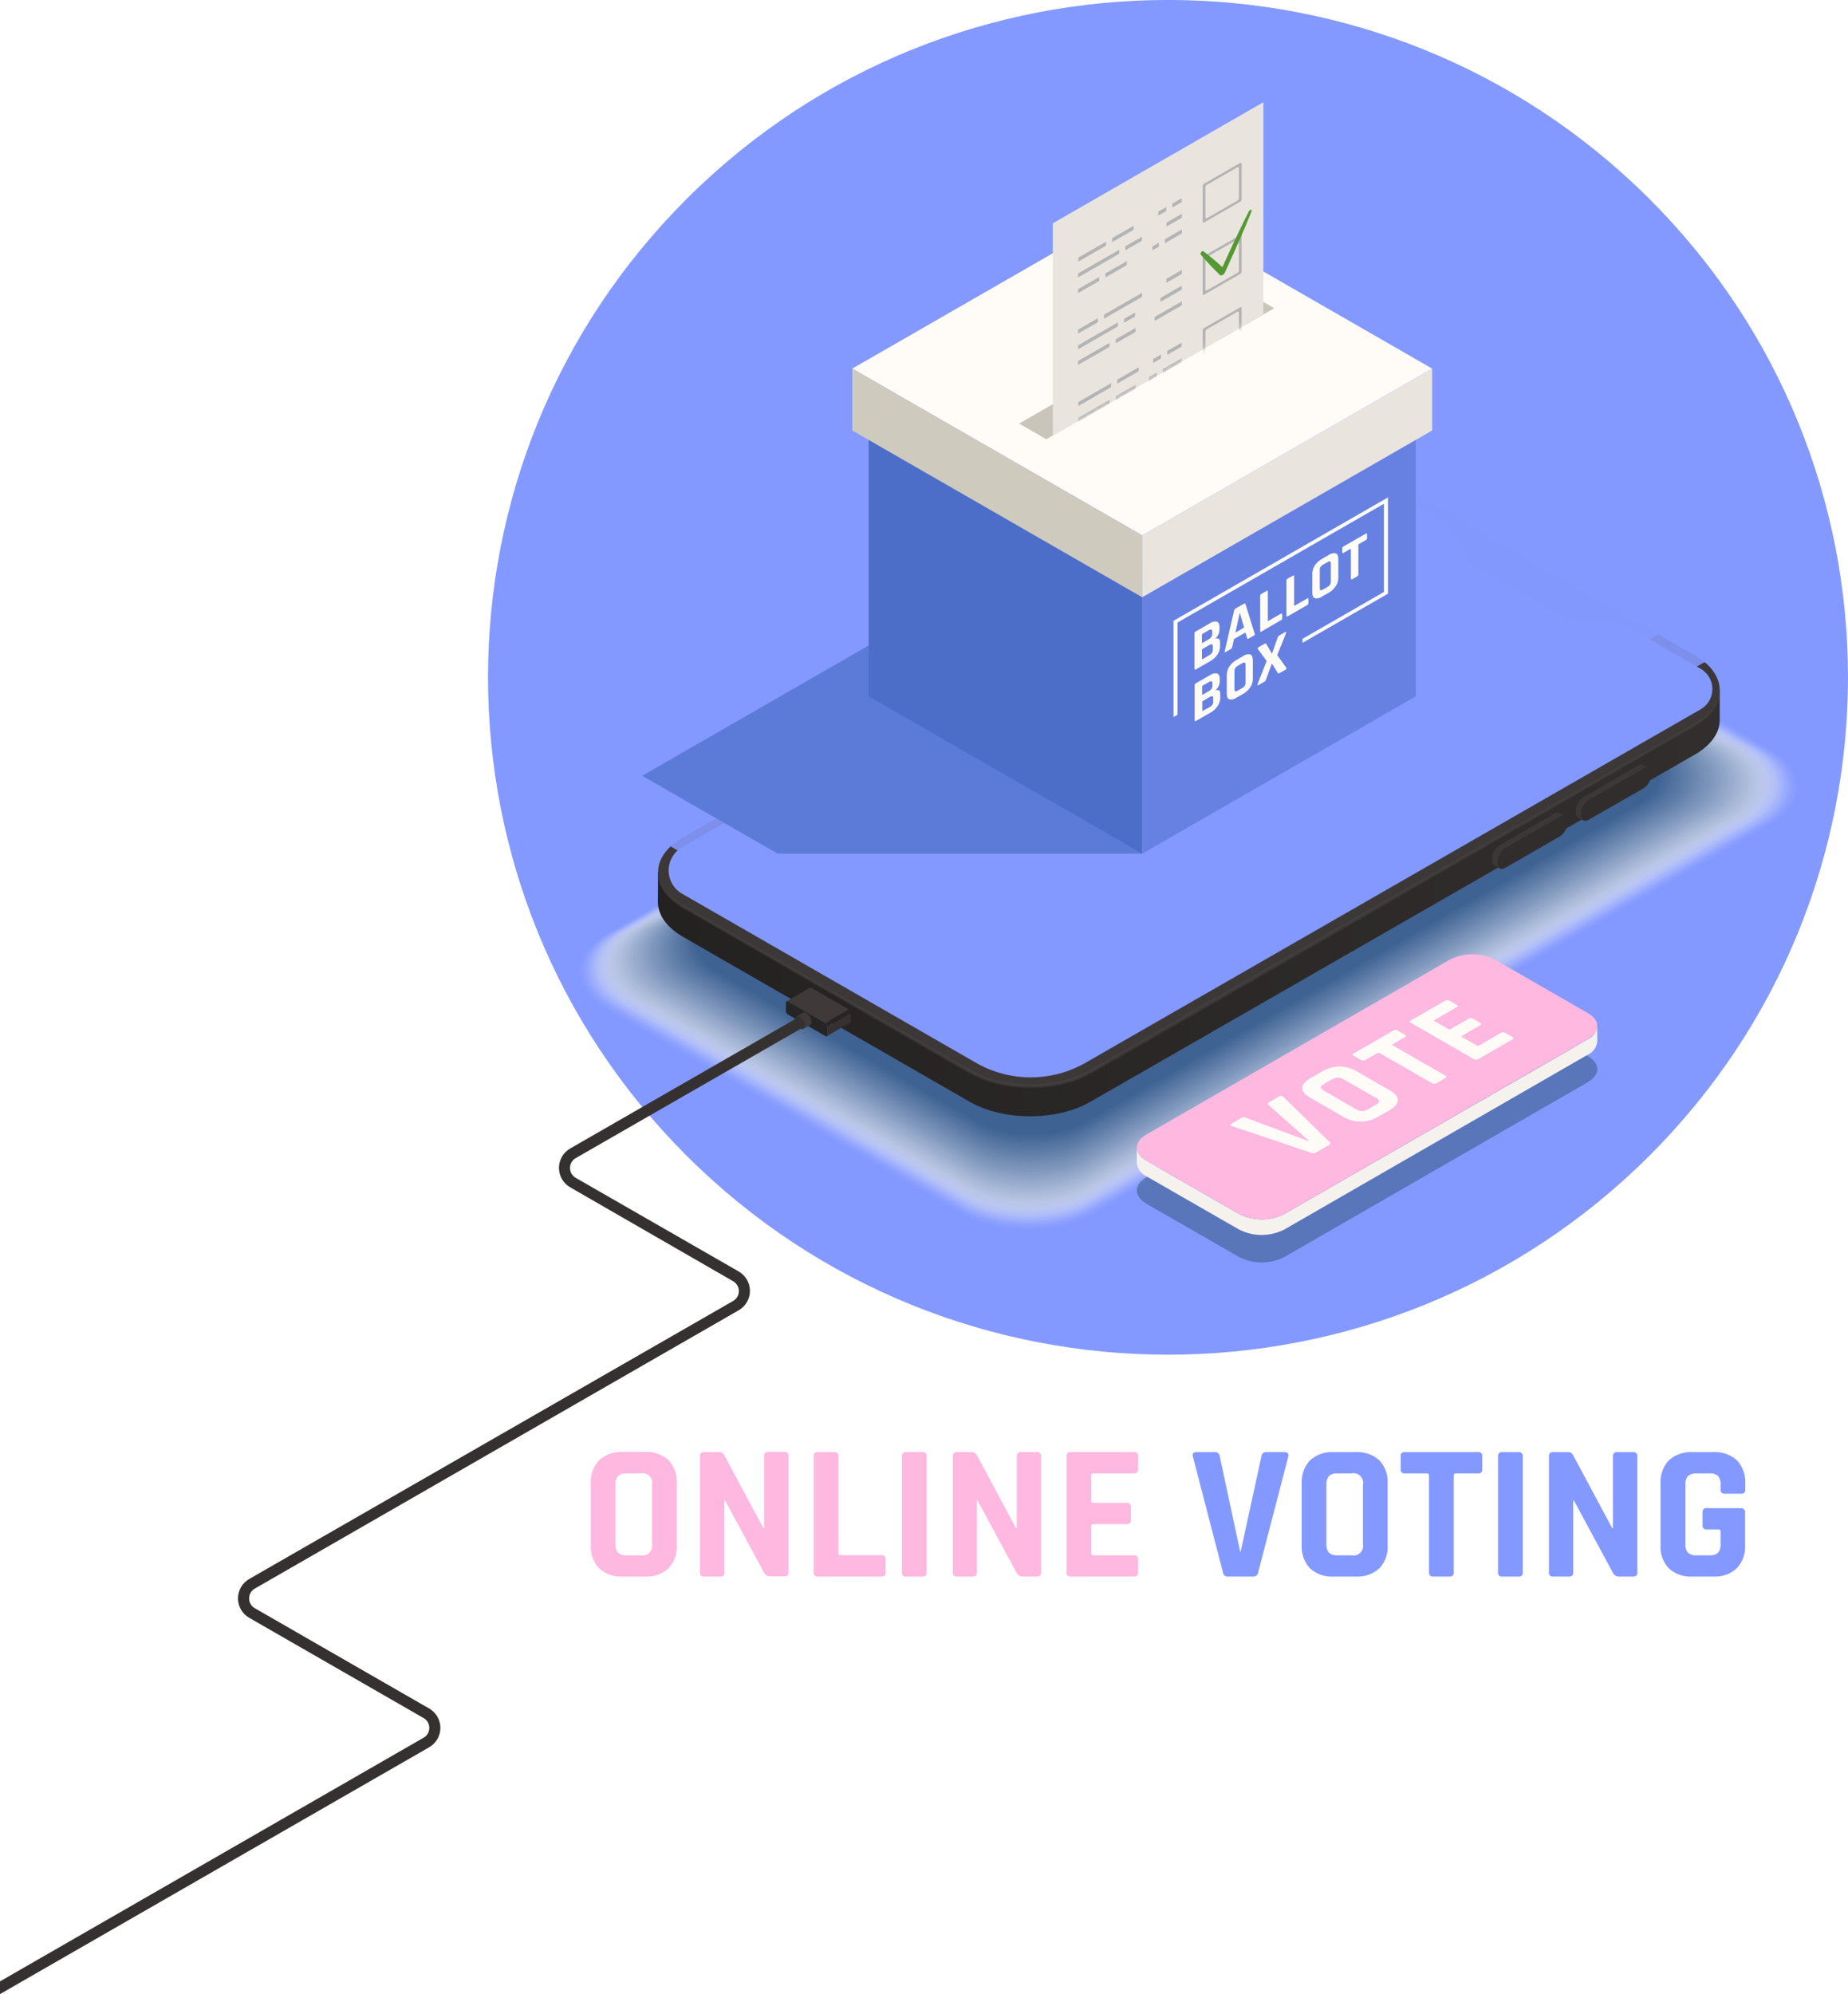 <svg width="393" height="424" viewBox="0 0 393 424" fill="none" xmlns="http://www.w3.org/2000/svg">
<g clip-path="url(#clip0_507_3327)">
<path d="M137.079 335.215H132.475C131.562 335.274 130.645 335.151 129.779 334.855C128.913 334.559 128.115 334.094 127.43 333.489C126.804 332.824 126.321 332.038 126.011 331.179C125.702 330.32 125.572 329.408 125.631 328.497V315.457C125.571 314.55 125.698 313.641 126.003 312.784C126.309 311.928 126.787 311.143 127.408 310.477C128.093 309.863 128.894 309.39 129.764 309.087C130.634 308.783 131.555 308.654 132.475 308.706H137.101C138.015 308.649 138.931 308.772 139.796 309.068C140.662 309.364 141.461 309.828 142.146 310.433C142.771 311.096 143.252 311.881 143.557 312.738C143.863 313.595 143.988 314.506 143.923 315.413V328.497C143.988 329.405 143.863 330.316 143.557 331.173C143.252 332.03 142.771 332.815 142.146 333.478C141.46 334.09 140.659 334.558 139.789 334.857C138.918 335.155 137.997 335.277 137.079 335.215ZM133.281 330.696H136.218C136.553 330.765 136.9 330.75 137.228 330.653C137.555 330.555 137.854 330.378 138.096 330.137C138.338 329.896 138.516 329.599 138.614 329.272C138.712 328.946 138.727 328.6 138.657 328.267V315.71C138.73 315.376 138.717 315.029 138.62 314.701C138.523 314.374 138.345 314.075 138.102 313.833C137.859 313.592 137.56 313.415 137.231 313.318C136.901 313.221 136.553 313.208 136.218 313.28H133.281C132.951 313.246 132.617 313.277 132.299 313.371C131.981 313.466 131.684 313.622 131.426 313.83C131.012 314.365 130.819 315.038 130.886 315.71V328.267C130.818 328.936 131.012 329.605 131.426 330.136C131.682 330.348 131.978 330.507 132.297 330.604C132.615 330.7 132.95 330.732 133.281 330.696Z" fill="#FFB8DF"/>
<path d="M153.163 335.215H149.73C149.613 335.231 149.493 335.22 149.381 335.183C149.268 335.146 149.166 335.083 149.082 335.001C148.998 334.918 148.934 334.817 148.895 334.705C148.856 334.594 148.843 334.475 148.858 334.358V309.619C148.841 309.501 148.853 309.381 148.891 309.268C148.929 309.155 148.992 309.053 149.077 308.968C149.161 308.884 149.264 308.821 149.378 308.783C149.491 308.745 149.612 308.734 149.73 308.75H152.832C153.062 308.724 153.293 308.765 153.499 308.869C153.705 308.973 153.876 309.134 153.991 309.333L162.337 324.924H162.503V309.619C162.478 309.497 162.483 309.37 162.518 309.251C162.553 309.131 162.617 309.021 162.704 308.932C162.791 308.842 162.898 308.775 163.017 308.735C163.136 308.696 163.263 308.686 163.386 308.706H166.808C166.927 308.69 167.047 308.701 167.161 308.739C167.274 308.777 167.377 308.84 167.462 308.924C167.546 309.009 167.61 309.111 167.648 309.224C167.686 309.337 167.697 309.457 167.681 309.575V334.314C167.698 334.431 167.687 334.551 167.649 334.664C167.611 334.776 167.547 334.878 167.462 334.962C167.377 335.045 167.274 335.108 167.16 335.144C167.047 335.18 166.926 335.19 166.808 335.171H163.795C163.517 335.184 163.242 335.113 163.006 334.968C162.77 334.823 162.583 334.61 162.47 334.358L154.201 319.042H154.036V334.314C154.061 334.435 154.056 334.56 154.021 334.678C153.987 334.796 153.924 334.905 153.838 334.994C153.752 335.082 153.646 335.149 153.528 335.188C153.411 335.226 153.286 335.236 153.163 335.215Z" fill="#FFB8DF"/>
<path d="M187.508 335.215H173.907C173.79 335.232 173.671 335.221 173.559 335.184C173.447 335.147 173.345 335.084 173.262 335.001C173.178 334.917 173.115 334.816 173.078 334.705C173.041 334.593 173.03 334.474 173.046 334.358V309.619C173.028 309.502 173.037 309.382 173.074 309.269C173.11 309.156 173.173 309.053 173.257 308.968C173.341 308.884 173.443 308.82 173.556 308.782C173.669 308.744 173.789 308.733 173.907 308.75H177.429C177.547 308.733 177.667 308.744 177.78 308.782C177.893 308.82 177.996 308.884 178.08 308.968C178.163 309.053 178.226 309.156 178.263 309.269C178.299 309.382 178.309 309.502 178.29 309.619V330.202C178.29 330.499 178.456 330.652 178.787 330.652H187.508C188.06 330.652 188.336 330.949 188.336 331.554V334.358C188.336 334.929 188.06 335.215 187.508 335.215Z" fill="#FFB8DF"/>
<path d="M197.057 309.619V334.358C197.074 334.475 197.063 334.595 197.025 334.708C196.987 334.82 196.923 334.922 196.838 335.006C196.754 335.089 196.65 335.152 196.537 335.188C196.423 335.224 196.303 335.234 196.185 335.215H192.674C192.557 335.231 192.438 335.22 192.325 335.183C192.213 335.146 192.111 335.083 192.026 335.001C191.942 334.918 191.878 334.817 191.839 334.705C191.8 334.594 191.788 334.475 191.802 334.358V309.619C191.786 309.501 191.797 309.381 191.835 309.268C191.873 309.155 191.937 309.053 192.021 308.968C192.106 308.884 192.209 308.821 192.322 308.783C192.435 308.745 192.556 308.734 192.674 308.75H196.185C196.303 308.734 196.424 308.745 196.537 308.783C196.651 308.821 196.754 308.884 196.838 308.968C196.923 309.053 196.987 309.155 197.025 309.268C197.063 309.381 197.074 309.501 197.057 309.619Z" fill="#FFB8DF"/>
<path d="M206.938 335.215H203.505C203.387 335.231 203.268 335.22 203.155 335.183C203.043 335.146 202.941 335.083 202.856 335.001C202.772 334.918 202.708 334.817 202.669 334.705C202.63 334.594 202.618 334.475 202.632 334.358V309.619C202.616 309.501 202.627 309.381 202.665 309.268C202.703 309.155 202.767 309.053 202.851 308.968C202.936 308.884 203.039 308.821 203.152 308.783C203.266 308.745 203.386 308.734 203.505 308.75H206.607C206.827 308.735 207.047 308.782 207.242 308.885C207.437 308.988 207.6 309.143 207.711 309.333L216.057 324.924H216.222V309.619C216.206 309.501 216.217 309.381 216.255 309.268C216.293 309.155 216.357 309.053 216.441 308.968C216.526 308.884 216.629 308.821 216.742 308.783C216.855 308.745 216.976 308.734 217.094 308.75H220.517C220.635 308.734 220.756 308.745 220.869 308.783C220.982 308.821 221.085 308.884 221.17 308.968C221.254 309.053 221.318 309.155 221.356 309.268C221.394 309.381 221.405 309.501 221.389 309.619V334.358C221.406 334.475 221.395 334.595 221.357 334.708C221.319 334.82 221.255 334.922 221.17 335.006C221.085 335.089 220.982 335.152 220.868 335.188C220.755 335.224 220.634 335.234 220.517 335.215H217.503C217.225 335.228 216.951 335.157 216.714 335.012C216.478 334.867 216.291 334.654 216.178 334.402L207.909 319.086H207.744V334.358C207.759 334.469 207.749 334.582 207.714 334.69C207.68 334.797 207.622 334.895 207.545 334.977C207.468 335.059 207.373 335.123 207.268 335.164C207.163 335.205 207.05 335.223 206.938 335.215Z" fill="#FFB8DF"/>
<path d="M241.205 335.215H227.682C227.565 335.232 227.446 335.221 227.334 335.184C227.222 335.147 227.12 335.084 227.036 335.001C226.953 334.917 226.89 334.816 226.852 334.705C226.815 334.593 226.804 334.474 226.821 334.358V309.619C226.802 309.502 226.812 309.382 226.848 309.269C226.885 309.156 226.947 309.053 227.031 308.968C227.115 308.884 227.217 308.82 227.33 308.782C227.443 308.744 227.564 308.733 227.682 308.75H241.205C241.757 308.75 242.033 309.036 242.033 309.619V312.412C242.033 312.994 241.757 313.28 241.205 313.28H232.561C232.23 313.28 232.065 313.434 232.065 313.731V319.086C232.065 319.383 232.23 319.537 232.561 319.537H239.627C239.745 319.52 239.866 319.531 239.979 319.569C240.092 319.607 240.195 319.67 240.28 319.755C240.364 319.839 240.428 319.941 240.466 320.054C240.504 320.167 240.515 320.287 240.499 320.405V323.198C240.515 323.316 240.504 323.436 240.466 323.549C240.428 323.662 240.364 323.764 240.28 323.848C240.195 323.933 240.092 323.996 239.979 324.034C239.866 324.072 239.745 324.083 239.627 324.066H232.561C232.23 324.066 232.065 324.22 232.065 324.517V330.235C232.065 330.542 232.23 330.696 232.561 330.696H241.205C241.757 330.696 242.033 330.982 242.033 331.554V334.358C242.033 334.929 241.757 335.215 241.205 335.215Z" fill="#FFB8DF"/>
<path d="M266.541 335.215H261.121C260.869 335.237 260.62 335.159 260.425 334.998C260.231 334.838 260.108 334.608 260.083 334.358L253.68 309.696C253.492 309.069 253.768 308.75 254.508 308.75H258.394C258.641 308.735 258.884 308.818 259.07 308.981C259.257 309.144 259.371 309.373 259.388 309.619L263.726 329.872H263.848L268.263 309.619C268.28 309.373 268.394 309.144 268.581 308.981C268.767 308.818 269.01 308.735 269.257 308.75H273.143C273.827 308.75 274.103 309.069 273.971 309.696L267.557 334.358C267.532 334.604 267.412 334.83 267.222 334.99C267.033 335.15 266.789 335.231 266.541 335.215Z" fill="#8499FF"/>
<path d="M288.278 335.215H283.652C282.739 335.276 281.822 335.154 280.956 334.858C280.089 334.561 279.291 334.096 278.607 333.489C277.986 332.823 277.508 332.038 277.202 331.182C276.897 330.325 276.77 329.415 276.83 328.508V315.457C276.77 314.55 276.897 313.641 277.202 312.784C277.508 311.928 277.986 311.143 278.607 310.477C279.292 309.872 280.091 309.408 280.957 309.112C281.823 308.816 282.739 308.693 283.652 308.75H288.278C290.123 308.638 291.937 309.258 293.323 310.477C293.944 311.143 294.422 311.928 294.728 312.784C295.034 313.641 295.16 314.55 295.1 315.457V328.497C295.16 329.404 295.034 330.314 294.728 331.171C294.422 332.027 293.944 332.812 293.323 333.478C292.639 334.085 291.841 334.552 290.975 334.85C290.109 335.148 289.192 335.272 288.278 335.215ZM284.469 330.696H287.406C287.741 330.768 288.09 330.756 288.419 330.659C288.748 330.562 289.048 330.385 289.29 330.143C289.533 329.902 289.711 329.603 289.808 329.275C289.905 328.948 289.918 328.601 289.846 328.267V315.71C289.921 315.376 289.91 315.028 289.814 314.698C289.718 314.369 289.54 314.069 289.297 313.827C289.054 313.584 288.753 313.407 288.422 313.312C288.091 313.216 287.742 313.205 287.406 313.28H284.469C283.803 313.214 283.136 313.411 282.615 313.83C282.205 314.368 282.012 315.038 282.074 315.71V328.267C282.012 328.935 282.205 329.602 282.615 330.136C282.871 330.347 283.167 330.506 283.485 330.602C283.804 330.698 284.138 330.73 284.469 330.696Z" fill="#8499FF"/>
<path d="M308.282 335.215H304.815C304.208 335.215 303.899 334.929 303.899 334.358V313.731C303.906 313.67 303.899 313.609 303.879 313.551C303.859 313.493 303.826 313.44 303.782 313.397C303.739 313.353 303.686 313.32 303.628 313.3C303.57 313.28 303.508 313.273 303.447 313.28H298.733C298.615 313.297 298.494 313.286 298.381 313.249C298.268 313.211 298.166 313.147 298.082 313.062C297.998 312.978 297.936 312.875 297.899 312.762C297.862 312.649 297.853 312.529 297.872 312.412V309.619C297.853 309.502 297.862 309.382 297.899 309.269C297.936 309.156 297.998 309.053 298.082 308.968C298.166 308.884 298.268 308.82 298.381 308.782C298.494 308.744 298.615 308.733 298.733 308.75H314.354C314.472 308.734 314.593 308.745 314.706 308.783C314.819 308.821 314.922 308.884 315.007 308.968C315.091 309.053 315.155 309.155 315.193 309.268C315.231 309.381 315.242 309.501 315.226 309.619V312.412C315.242 312.53 315.231 312.65 315.193 312.763C315.155 312.876 315.091 312.978 315.007 313.062C314.922 313.147 314.819 313.21 314.706 313.248C314.593 313.286 314.472 313.297 314.354 313.28H309.651C309.32 313.28 309.154 313.434 309.154 313.731V334.358C309.169 334.475 309.156 334.594 309.117 334.705C309.078 334.817 309.014 334.918 308.93 335.001C308.846 335.083 308.744 335.146 308.631 335.183C308.519 335.22 308.399 335.231 308.282 335.215Z" fill="#8499FF"/>
<path d="M323.826 309.619V334.358C323.843 334.475 323.832 334.595 323.794 334.708C323.756 334.82 323.692 334.922 323.607 335.006C323.522 335.089 323.419 335.152 323.305 335.188C323.192 335.224 323.071 335.234 322.954 335.215H319.443C319.326 335.231 319.206 335.22 319.094 335.183C318.981 335.146 318.879 335.083 318.795 335.001C318.711 334.918 318.646 334.817 318.608 334.705C318.569 334.594 318.556 334.475 318.571 334.358V309.619C318.554 309.501 318.566 309.381 318.604 309.268C318.642 309.155 318.705 309.053 318.79 308.968C318.874 308.884 318.977 308.821 319.091 308.783C319.204 308.745 319.325 308.734 319.443 308.75H322.954C323.072 308.734 323.193 308.745 323.306 308.783C323.419 308.821 323.522 308.884 323.607 308.968C323.691 309.053 323.755 309.155 323.793 309.268C323.831 309.381 323.842 309.501 323.826 309.619Z" fill="#8499FF"/>
<path d="M333.706 335.215H330.272C330.155 335.234 330.034 335.224 329.921 335.188C329.807 335.152 329.704 335.089 329.619 335.006C329.534 334.922 329.47 334.82 329.432 334.708C329.394 334.595 329.383 334.475 329.4 334.358V309.619C329.384 309.501 329.395 309.381 329.433 309.268C329.471 309.155 329.535 309.053 329.619 308.968C329.704 308.884 329.807 308.821 329.92 308.783C330.033 308.745 330.154 308.734 330.272 308.75H333.397C333.618 308.725 333.842 308.767 334.039 308.871C334.236 308.975 334.397 309.136 334.501 309.333L342.858 324.924H343.023V309.619C343.005 309.502 343.014 309.382 343.051 309.269C343.087 309.156 343.15 309.053 343.234 308.968C343.317 308.884 343.42 308.82 343.533 308.782C343.646 308.744 343.766 308.733 343.884 308.75H347.318C347.436 308.734 347.557 308.745 347.67 308.783C347.783 308.821 347.886 308.884 347.971 308.968C348.055 309.053 348.119 309.155 348.157 309.268C348.195 309.381 348.206 309.501 348.19 309.619V334.358C348.207 334.475 348.196 334.595 348.158 334.708C348.12 334.82 348.056 334.922 347.971 335.006C347.886 335.089 347.783 335.152 347.669 335.188C347.556 335.224 347.435 335.234 347.318 335.215H344.326C344.049 335.228 343.774 335.157 343.537 335.012C343.301 334.867 343.114 334.654 343.001 334.402L334.732 319.086H334.567V334.358C334.583 334.474 334.573 334.593 334.535 334.705C334.498 334.816 334.435 334.917 334.351 335.001C334.268 335.084 334.166 335.147 334.054 335.184C333.942 335.221 333.823 335.232 333.706 335.215Z" fill="#8499FF"/>
<path d="M364.374 335.215H359.958C359.044 335.275 358.128 335.153 357.261 334.857C356.395 334.56 355.597 334.095 354.913 333.489C354.292 332.823 353.814 332.038 353.508 331.182C353.202 330.325 353.076 329.415 353.136 328.508V315.457C353.076 314.55 353.202 313.641 353.508 312.784C353.814 311.928 354.292 311.143 354.913 310.477C355.598 309.872 356.397 309.409 357.263 309.113C358.128 308.816 359.044 308.693 359.958 308.75H364.374C365.282 308.695 366.193 308.822 367.051 309.122C367.91 309.422 368.7 309.89 369.375 310.499C369.993 311.162 370.469 311.944 370.774 312.796C371.08 313.649 371.208 314.554 371.152 315.457V316.7C371.172 316.82 371.164 316.943 371.127 317.059C371.091 317.175 371.028 317.281 370.943 317.369C370.859 317.456 370.755 317.523 370.639 317.563C370.524 317.604 370.401 317.617 370.28 317.601H366.77C366.184 317.601 365.897 317.305 365.897 316.7V315.71C365.962 315.04 365.773 314.369 365.367 313.83C364.841 313.412 364.172 313.214 363.502 313.28H360.819C360.156 313.219 359.495 313.416 358.976 313.83C358.552 314.361 358.354 315.036 358.424 315.71V328.267C358.354 328.938 358.553 329.609 358.976 330.136C359.492 330.558 360.154 330.759 360.819 330.696H363.502C363.835 330.731 364.171 330.699 364.491 330.602C364.811 330.506 365.109 330.347 365.367 330.136C365.773 329.601 365.962 328.934 365.897 328.267V325.672C365.913 325.605 365.911 325.536 365.892 325.471C365.872 325.406 365.837 325.347 365.788 325.299C365.739 325.252 365.679 325.218 365.613 325.2C365.547 325.182 365.478 325.182 365.412 325.199H362.928C362.81 325.214 362.691 325.201 362.579 325.162C362.467 325.124 362.365 325.06 362.282 324.976C362.199 324.892 362.136 324.79 362.099 324.678C362.062 324.566 362.05 324.447 362.067 324.33V321.527C362.05 321.41 362.061 321.291 362.098 321.18C362.136 321.068 362.199 320.967 362.282 320.884C362.366 320.8 362.467 320.738 362.58 320.701C362.692 320.663 362.811 320.652 362.928 320.669H370.17C370.299 320.651 370.43 320.662 370.554 320.703C370.677 320.744 370.79 320.814 370.882 320.905C370.974 320.997 371.043 321.109 371.085 321.232C371.126 321.355 371.138 321.486 371.119 321.615V328.497C371.177 329.401 371.049 330.307 370.743 331.159C370.437 332.012 369.961 332.793 369.342 333.456C368.672 334.062 367.888 334.53 367.035 334.832C366.182 335.134 365.278 335.264 364.374 335.215Z" fill="#8499FF"/>
<path d="M350.646 245.856C407.119 189.611 407.119 98.42 350.646 42.176C294.173 -14.069 202.612 -14.069 146.139 42.176C89.666 98.42 89.666 189.611 146.139 245.856C202.612 302.1 294.173 302.1 350.646 245.856Z" fill="#8499FF"/>
<g opacity="0.8">
<g style="mix-blend-mode:multiply" opacity="0.02">
<path d="M128.943 198.592L273.087 115.788C280.749 111.39 293.234 111.39 300.951 115.788L376.517 159.251C384.245 163.649 384.245 170.895 376.606 175.326L232.461 258.129C224.789 262.527 212.314 262.527 204.597 258.129L129.031 214.666C121.325 210.224 121.27 203.034 128.943 198.592Z" fill="#FBFCFC"/>
</g>
<g style="mix-blend-mode:multiply" opacity="0.04">
<path d="M129.417 198.493L273.021 116.03C280.66 111.632 293.102 111.632 300.785 116.03L375.943 159.273C383.671 163.671 383.671 170.873 376.032 175.293L232.428 257.756C224.789 262.154 212.358 262.154 204.663 257.756L129.505 214.523C121.822 210.092 121.767 202.913 129.417 198.493Z" fill="#F7F8FA"/>
</g>
<g style="mix-blend-mode:multiply" opacity="0.06">
<path d="M129.892 198.394L272.954 116.206C280.572 111.808 292.969 111.808 300.631 116.206L375.347 159.175C383.008 163.573 383.075 170.73 375.435 175.139L232.406 257.36C224.777 261.758 212.391 261.758 204.729 257.36L129.98 214.369C122.318 209.949 122.274 202.803 129.892 198.394Z" fill="#F3F5F7"/>
</g>
<g style="mix-blend-mode:multiply" opacity="0.08">
<path d="M130.367 198.284L272.9 116.415C280.484 112.017 292.837 112.017 300.499 116.415L374.818 159.174C382.446 163.572 382.545 170.697 374.895 175.084L232.373 256.964C224.778 261.362 212.436 261.362 204.774 256.964L130.455 214.149C122.827 209.806 122.772 202.682 130.367 198.284Z" fill="#EFF2F4"/>
</g>
<g style="mix-blend-mode:multiply" opacity="0.1">
<path d="M130.842 198.185L272.834 116.613C280.396 112.215 292.705 112.215 300.311 116.613L374.244 159.175C381.85 163.573 381.894 170.653 374.332 175.029L232.34 256.568C224.767 260.966 212.469 260.966 204.863 256.568L130.897 214.04C123.324 209.664 123.269 202.572 130.842 198.185Z" fill="#EAEEF2"/>
</g>
<g style="mix-blend-mode:multiply" opacity="0.12">
<path d="M131.371 198.086L272.833 116.822C280.362 112.424 292.627 112.424 300.212 116.822L373.68 159.175C381.264 163.573 381.298 170.609 373.769 174.974L232.307 256.183C224.767 260.581 212.513 260.581 204.928 256.183L131.371 213.886C123.82 209.521 123.776 202.451 131.371 198.086Z" fill="#E6EBEF"/>
</g>
<g style="mix-blend-mode:multiply" opacity="0.14">
<path d="M131.791 197.987L272.679 117.031C280.185 112.688 292.406 112.688 299.969 117.031L373.139 159.098C380.69 163.441 380.723 170.488 373.217 174.831L232.273 255.788C224.755 260.186 212.546 260.131 204.995 255.788L131.879 213.721C124.317 209.378 124.273 202.33 131.791 197.987Z" fill="#E2E8EC"/>
</g>
<g style="mix-blend-mode:multiply" opacity="0.16">
<path d="M132.266 197.888L272.679 117.24C280.153 112.908 292.329 112.908 299.858 117.24L372.565 159.021C380.094 163.353 380.128 170.378 372.654 174.71L232.241 255.403C224.756 259.735 212.579 259.724 205.061 255.403L132.354 213.622C124.825 209.235 124.748 202.22 132.266 197.888Z" fill="#DEE4EA"/>
</g>
<g style="mix-blend-mode:multiply" opacity="0.18">
<path d="M132.74 197.778L272.59 117.449C280.042 113.127 292.174 113.138 299.681 117.449L372.035 159.043C379.531 163.353 379.575 170.356 372.123 174.666L232.207 255.007C224.744 259.328 212.623 259.317 205.127 255.007L132.817 213.424C125.321 209.092 125.277 202.055 132.74 197.778Z" fill="#DAE1E7"/>
</g>
<g style="mix-blend-mode:multiply" opacity="0.2">
<path d="M133.215 197.657L272.524 117.624C279.954 113.336 292.042 113.336 299.527 117.624L371.417 158.977C378.88 163.276 378.924 170.246 371.494 174.545L232.174 254.611C224.745 258.921 212.656 258.91 205.182 254.611L133.292 213.259C125.851 208.96 125.774 201.989 133.215 197.657Z" fill="#D6DDE4"/>
</g>
<g style="mix-blend-mode:multiply" opacity="0.22">
<path d="M133.69 197.58L272.469 117.855C279.866 113.578 291.921 113.578 299.362 117.855L370.843 158.977C378.295 163.265 378.328 170.213 370.932 174.502L232.152 254.226C224.734 258.503 212.701 258.503 205.249 254.226L133.767 213.05C126.327 208.817 126.271 201.868 133.69 197.58Z" fill="#D2DAE2"/>
</g>
<g style="mix-blend-mode:multiply" opacity="0.24">
<path d="M134.154 197.481L272.403 118.064C279.778 113.798 291.789 113.798 299.207 118.064L370.281 158.955C377.699 163.221 377.732 170.148 370.369 174.414L232.119 253.83C224.734 258.096 212.734 258.096 205.315 253.83L134.242 212.94C126.823 208.652 126.779 201.747 134.154 197.481Z" fill="#CED7DF"/>
</g>
<g style="mix-blend-mode:multiply" opacity="0.25">
<path d="M134.683 197.382L272.347 118.273C279.689 114.018 291.655 114.018 299.041 118.273L369.695 158.955C377.08 163.21 377.124 170.115 369.772 174.348L232.064 253.512C224.711 257.767 212.755 257.767 205.359 253.512L134.705 212.83C127.319 208.531 127.275 201.637 134.683 197.382Z" fill="#C9D3DC"/>
</g>
<g style="mix-blend-mode:multiply" opacity="0.27">
<path d="M135.103 197.283L272.281 118.493C279.601 114.26 291.523 114.26 298.887 118.493L369.143 158.911C376.507 163.144 376.551 170.016 369.231 174.304L232.053 253.05C224.723 257.283 212.811 257.283 205.447 253.05L135.191 212.643C127.828 208.388 127.773 201.516 135.103 197.283Z" fill="#C5D0DA"/>
</g>
<g style="mix-blend-mode:multiply" opacity="0.29">
<path d="M135.578 197.173L272.226 118.68C279.513 114.458 291.391 114.469 298.722 118.68L368.569 158.856C375.911 163.078 375.944 169.928 368.647 174.15L232.02 252.632C224.723 256.854 212.855 256.854 205.525 252.632L135.677 212.445C128.325 208.245 128.281 201.406 135.578 197.173Z" fill="#C1CDD7"/>
</g>
<g style="mix-blend-mode:multiply" opacity="0.31">
<path d="M136.052 197.074L272.16 118.889C279.424 114.689 291.258 114.689 298.566 118.889L368.017 158.834C375.325 163.045 375.358 169.829 368.094 174.073L231.986 252.258C224.711 256.469 212.888 256.469 205.58 252.258L136.14 212.313C128.821 208.102 128.777 201.285 136.052 197.074Z" fill="#BDC9D4"/>
</g>
<g style="mix-blend-mode:multiply" opacity="0.33">
<path d="M136.527 196.975L272.093 119.098C279.335 114.909 291.126 114.909 298.412 119.098L367.443 158.812C374.729 163.001 374.773 169.807 367.531 173.996L231.953 251.873C224.711 256.062 212.932 256.062 205.646 251.873L136.604 212.17C129.329 207.97 129.274 201.164 136.527 196.975Z" fill="#B9C6D2"/>
</g>
<g style="mix-blend-mode:multiply" opacity="0.35">
<path d="M137.001 196.876L272.038 119.296C279.247 115.129 290.993 115.129 298.257 119.296L366.879 158.768C374.132 162.946 374.177 169.763 366.957 173.897L231.92 251.533C224.7 255.711 212.965 255.7 205.712 251.533L137.078 211.951C129.825 207.827 129.781 201.054 137.001 196.876Z" fill="#B5C3CF"/>
</g>
<g style="mix-blend-mode:multiply" opacity="0.37">
<path d="M137.476 196.777L271.972 119.505C279.159 115.348 290.861 115.348 298.092 119.505L366.317 158.746C373.548 162.902 373.581 169.653 366.394 173.809L231.898 251.093C224.7 255.249 213.009 255.238 205.767 251.093L137.553 211.84C130.322 207.684 130.267 200.955 137.476 196.777Z" fill="#B1BFCC"/>
</g>
<g style="mix-blend-mode:multiply" opacity="0.39">
<path d="M137.995 196.667L271.961 119.702C279.115 115.557 290.728 115.557 297.982 119.702L365.787 158.713C372.996 162.858 373.029 169.587 365.875 173.732L231.832 250.697C224.656 254.842 213.009 254.831 205.801 250.697L137.995 211.687C130.819 207.552 130.775 200.824 137.995 196.667Z" fill="#ADBCCA"/>
</g>
<g style="mix-blend-mode:multiply" opacity="0.41">
<path d="M138.426 196.558L271.851 119.922C278.982 115.788 290.618 115.799 297.783 119.922L365.18 158.691C372.356 162.825 372.389 169.521 365.257 173.655L231.832 250.301C224.689 254.435 213.065 254.424 205.9 250.301L138.558 211.533C131.371 207.399 131.283 200.703 138.426 196.558Z" fill="#A9B9C7"/>
</g>
<g style="mix-blend-mode:multiply" opacity="0.43">
<path d="M138.889 196.47L271.796 120.131C278.894 116.019 290.464 116.019 297.617 120.131L364.617 158.614C371.76 162.726 371.804 169.4 364.694 173.512L231.832 249.916C224.712 254.028 213.153 254.017 205.999 249.916L139.011 211.434C131.824 207.256 131.78 200.582 138.889 196.47Z" fill="#A4B5C4"/>
</g>
<g style="mix-blend-mode:multiply" opacity="0.45">
<path d="M139.364 196.371L271.73 120.329C278.806 116.239 290.342 116.239 297.463 120.329L364.043 158.625C371.175 162.726 371.208 169.378 364.131 173.479L231.766 249.509C224.679 253.611 213.153 253.6 206.033 249.509L139.453 211.203C132.321 207.113 132.277 200.472 139.364 196.371Z" fill="#A0B2C2"/>
</g>
<g style="mix-blend-mode:multiply" opacity="0.47">
<path d="M139.838 196.272L271.663 120.538C278.717 116.459 290.209 116.459 297.308 120.538L363.479 158.614C370.578 162.693 370.611 169.323 363.557 173.402L231.732 249.125C224.667 253.215 213.197 253.204 206.098 249.125L139.927 211.06C132.828 206.97 132.784 200.351 139.838 196.272Z" fill="#9CAFBF"/>
</g>
<g style="mix-blend-mode:multiply" opacity="0.49">
<path d="M140.313 196.162L271.575 120.747C278.596 116.679 290.044 116.679 297.109 120.747L362.883 158.581C369.949 162.649 369.982 169.246 362.961 173.314L231.666 248.74C224.634 252.808 213.197 252.797 206.132 248.74L140.368 210.917C133.325 206.838 133.281 200.241 140.313 196.162Z" fill="#98ABBC"/>
</g>
<g style="mix-blend-mode:multiply" opacity="0.51">
<path d="M140.788 196.063L271.575 120.956C278.574 116.899 289.978 116.91 296.966 120.956L362.321 158.559C369.364 162.605 369.408 169.18 362.409 173.237L231.666 248.344C224.667 252.401 213.274 252.39 206.275 248.344L140.865 210.741C133.822 206.695 133.778 200.12 140.788 196.063Z" fill="#94A8BA"/>
</g>
<g style="mix-blend-mode:multiply" opacity="0.53">
<path d="M141.307 195.964L271.575 121.198C278.541 117.174 289.9 117.174 296.966 121.198L361.912 158.581C368.933 162.616 368.966 169.169 361.989 173.204L231.721 247.97C224.744 252.016 213.396 252.005 206.386 247.97L141.428 210.587C134.33 206.552 134.275 199.999 141.307 195.964Z" fill="#90A4B7"/>
</g>
<g style="mix-blend-mode:multiply" opacity="0.55">
<path d="M141.738 195.865L271.421 121.363C278.365 117.35 289.68 117.35 296.668 121.363L361.217 158.482C368.205 162.506 368.238 169.037 361.294 173.05L231.612 247.563C224.657 251.587 213.352 251.576 206.364 247.563L141.815 210.444C134.827 206.453 134.783 199.856 141.738 195.865Z" fill="#8CA1B4"/>
</g>
<g style="mix-blend-mode:multiply" opacity="0.57">
<path d="M142.213 195.766L271.376 121.572C278.287 117.569 289.559 117.569 296.525 121.572L360.654 158.471C367.62 162.473 367.653 168.971 360.731 172.984L231.578 247.134C224.646 251.148 213.385 251.137 206.419 247.134L142.29 210.235C135.324 206.266 135.28 199.768 142.213 195.766Z" fill="#889EB2"/>
</g>
<g style="mix-blend-mode:multiply" opacity="0.59">
<path d="M142.687 195.656L271.298 121.792C278.187 117.8 289.415 117.8 296.358 121.792L360.079 158.449C367.012 162.44 367.045 168.916 360.156 172.907L231.545 246.794C224.645 250.785 213.429 250.774 206.485 246.794L142.764 210.136C135.787 206.123 135.787 199.658 142.687 195.656Z" fill="#839AAF"/>
</g>
<g style="mix-blend-mode:multiply" opacity="0.61">
<path d="M143.162 195.557L271.222 121.989C278.088 118.009 289.272 118.009 296.182 121.989L359.506 158.416C366.417 162.385 366.45 168.839 359.583 172.808L231.523 246.387C224.646 250.367 213.473 250.356 206.563 246.387L143.25 209.971C136.329 205.98 136.284 199.537 143.162 195.557Z" fill="#7F97AC"/>
</g>
<g style="mix-blend-mode:multiply" opacity="0.63">
<path d="M143.636 195.458L271.177 122.187C278.01 118.229 289.149 118.24 296.038 122.187L358.964 158.372C365.853 162.33 365.886 168.762 359.041 172.72L231.478 246.035C224.634 250.004 213.506 249.993 206.617 246.035L143.691 209.85C136.824 205.837 136.78 199.416 143.636 195.458Z" fill="#7B94AA"/>
</g>
<g style="mix-blend-mode:multiply" opacity="0.65">
<path d="M144.1 195.359L271.111 122.396C277.923 118.46 289.017 118.46 295.884 122.396L358.38 158.35C365.235 162.297 365.268 168.696 358.457 172.643L231.501 245.606C224.678 249.553 213.595 249.542 206.739 245.606L144.244 209.653C137.322 205.705 137.278 199.306 144.1 195.359Z" fill="#7790A7"/>
</g>
<g style="mix-blend-mode:multiply" opacity="0.67">
<path d="M144.619 195.26L271.1 122.605C277.879 118.68 288.929 118.68 295.763 122.605L357.861 158.328C364.683 162.253 364.717 168.63 357.938 172.555L231.413 245.21C224.624 249.147 213.584 249.136 206.75 245.21L144.619 209.488C137.83 205.562 137.786 199.185 144.619 195.26Z" fill="#738DA4"/>
</g>
<g style="mix-blend-mode:multiply" opacity="0.69">
<path d="M145.049 195.15L270.99 122.814C277.746 118.9 288.763 118.9 295.564 122.814L357.242 158.295C364.043 162.209 364.087 168.564 357.319 172.478L231.379 244.815C224.612 248.74 213.617 248.729 206.816 244.815L145.127 209.334C138.326 205.419 138.282 199.075 145.049 195.15Z" fill="#6F8AA2"/>
</g>
<g style="mix-blend-mode:multiply" opacity="0.71">
<path d="M145.524 195.051L270.934 123.012C277.657 119.12 288.598 119.12 295.409 123.012L356.679 158.262C363.457 162.154 363.491 168.476 356.756 172.38L231.357 244.43C224.612 248.333 213.694 248.322 206.882 244.43L145.601 209.18C138.823 205.277 138.779 198.954 145.524 195.051Z" fill="#6B869F"/>
</g>
<g style="mix-blend-mode:multiply" opacity="0.73">
<path d="M145.999 194.952L270.868 123.221C277.57 119.34 288.532 119.34 295.244 123.221L356.117 158.24C362.862 162.121 362.895 168.421 356.194 172.303L231.325 244.034C224.601 247.926 213.661 247.915 206.949 244.034L146.076 209.015C139.331 205.134 139.287 198.833 145.999 194.952Z" fill="#67839C"/>
</g>
<g style="mix-blend-mode:multiply" opacity="0.75">
<path d="M146.474 194.853L270.802 123.386C277.426 119.516 288.366 119.527 295.089 123.386L355.542 158.163C362.266 162.033 362.299 168.311 355.62 172.171L231.291 243.638C224.601 247.508 213.727 247.508 207.004 243.638L146.551 208.861C139.828 204.991 139.784 198.757 146.474 194.853Z" fill="#63809A"/>
</g>
<g style="mix-blend-mode:multiply" opacity="0.76">
<path d="M146.948 194.754L270.747 123.639C277.371 119.79 288.234 119.79 294.935 123.639L354.979 158.185C361.669 162.033 361.714 168.289 355.057 172.138L231.258 243.253C224.634 247.101 213.771 247.101 207.07 243.253L147.026 208.718C140.325 204.848 140.281 198.603 146.948 194.754Z" fill="#5E7C97"/>
</g>
<g style="mix-blend-mode:multiply" opacity="0.78">
<path d="M147.423 194.655L270.681 123.837C277.304 120.01 288.101 120.01 294.769 123.837L354.383 158.141C361.007 161.978 361.084 168.201 354.449 172.039L231.192 242.846C224.568 246.684 213.771 246.684 207.103 242.846L147.489 208.531C140.832 204.705 140.788 198.493 147.423 194.655Z" fill="#5A7994"/>
</g>
<g style="mix-blend-mode:multiply" opacity="0.8">
<path d="M147.931 194.545L270.659 124.046C277.283 120.23 288.002 120.23 294.648 124.046L353.875 158.13C360.499 161.945 360.554 168.146 353.953 171.962L231.192 242.473C224.568 246.288 213.849 246.288 207.203 242.473L147.975 208.388C141.307 204.573 141.307 198.372 147.931 194.545Z" fill="#567692"/>
</g>
<g style="mix-blend-mode:multiply" opacity="0.82">
<path d="M148.372 194.446L270.559 124.254C277.183 120.45 287.836 120.45 294.449 124.254L353.268 158.075C359.892 161.879 359.892 168.058 353.345 171.863L231.159 242.077C224.535 245.881 213.882 245.881 207.269 242.077L148.439 208.234C141.826 204.43 141.782 198.262 148.372 194.446Z" fill="#52728F"/>
</g>
<g style="mix-blend-mode:multiply" opacity="0.84">
<path d="M148.848 194.358L270.471 124.463C277.018 120.67 287.671 120.67 294.262 124.463L352.716 158.075C359.34 161.868 359.34 167.971 352.783 171.808L231.126 241.637C224.579 245.43 213.926 245.43 207.335 241.637L148.914 208.036C142.334 204.254 142.29 198.141 148.848 194.358Z" fill="#4E6F8C"/>
</g>
<g style="mix-blend-mode:multiply" opacity="0.86">
<path d="M149.311 194.249L270.471 124.672C276.995 120.89 287.604 120.901 294.173 124.672L352.164 158.075C358.732 161.846 358.788 167.97 352.241 171.742L231.103 241.296C224.568 245.067 213.959 245.067 207.401 241.296L149.388 207.926C142.83 204.144 142.786 198.02 149.311 194.249Z" fill="#4A6B8A"/>
</g>
<g style="mix-blend-mode:multiply" opacity="0.88">
<path d="M149.785 194.15L270.371 124.881C276.874 121.132 287.438 121.132 293.974 124.881L351.579 158.009C358.114 161.769 358.147 167.905 351.656 171.632L231.07 240.9C224.568 244.661 214.003 244.661 207.467 240.9L149.862 207.761C143.327 204.001 143.283 197.91 149.785 194.15Z" fill="#466887"/>
</g>
<g style="mix-blend-mode:multiply" opacity="0.9">
<path d="M150.261 194.04L270.317 125.09C276.786 121.352 287.307 121.352 293.82 125.09L351.061 157.987C357.563 161.725 357.596 167.806 351.127 171.544L231.038 240.537C224.557 244.287 214.037 244.287 207.534 240.537L150.338 207.64C143.824 203.858 143.791 197.789 150.261 194.04Z" fill="#426584"/>
</g>
<g style="mix-blend-mode:multiply" opacity="0.92">
<path d="M150.735 193.941L270.25 125.288C276.697 121.561 287.185 121.561 293.665 125.288L350.442 157.954C356.922 161.681 356.955 167.74 350.519 171.456L231.004 240.12C224.557 243.847 214.08 243.836 207.589 240.12L150.812 207.443C144.332 203.715 144.288 197.657 150.735 193.941Z" fill="#3D6182"/>
</g>
<g style="mix-blend-mode:multiply" opacity="0.94">
<path d="M151.243 193.842L270.228 125.497C276.642 121.781 287.086 121.781 293.533 125.497L349.912 157.932C356.371 161.637 356.404 167.663 349.99 171.379L230.971 239.724C224.546 243.44 214.114 243.429 207.656 239.724L151.243 207.289C144.829 203.583 144.785 197.558 151.243 193.842Z" fill="#395E7F"/>
</g>
<g style="mix-blend-mode:multiply" opacity="0.96">
<path d="M151.684 193.743L270.128 125.695C276.52 122 286.919 122.011 293.311 125.695L349.282 157.888C355.707 161.582 355.741 167.586 349.349 171.28L230.937 239.339C224.546 243.033 214.146 243.022 207.754 239.339L151.794 207.146C145.325 203.44 145.292 197.437 151.684 193.743Z" fill="#355B7C"/>
</g>
<g style="mix-blend-mode:multiply" opacity="0.98">
<path d="M152.159 193.644L270.073 125.904C276.432 122.231 286.787 122.231 293.19 125.904L348.742 157.866C355.145 161.549 355.178 167.531 348.819 171.203L230.905 238.943C224.535 242.627 214.191 242.616 207.788 238.943L152.225 206.992C145.833 203.297 145.789 197.327 152.159 193.644Z" fill="#31577A"/>
</g>
<g style="mix-blend-mode:multiply">
<path d="M152.633 193.534L270.007 126.113C276.343 122.451 286.654 122.451 293.024 126.113L348.222 157.844C354.592 161.505 354.625 167.454 348.3 171.126L230.871 238.547C224.534 242.22 214.223 242.209 207.853 238.547L152.655 206.816C146.33 203.155 146.285 197.206 152.633 193.534Z" fill="#2D5477"/>
</g>
</g>
<path d="M139.949 185.398L365.721 146.75V153.105C365.721 155.755 363.966 158.394 360.477 160.417L231.832 234.292C224.789 238.36 213.352 238.36 206.276 234.292L145.237 199.185C141.683 197.129 139.905 194.446 139.905 191.764L139.949 185.398Z" fill="url(#paint0_linear_507_3327)"/>
<path d="M147.037 193.259L205.945 227.014C210.756 229.716 216.328 230.763 221.798 229.993C223.913 229.764 225.995 229.292 228.002 228.586L361.195 152.006C363.845 150.477 367.168 146.805 363.105 142.242L300.786 105.959C295.607 102.907 289.607 101.524 283.609 102.001C281.244 102.208 278.927 102.783 276.742 103.705L144.156 179.636C138.437 182.869 141.308 189.96 147.037 193.259Z" fill="#8499FF"/>
<path d="M145.282 192.819L206.32 227.926C213.396 232.005 224.833 232.005 231.877 227.926L360.466 154.051C367.499 149.983 367.466 143.386 360.389 139.307L299.351 104.2C292.275 100.131 280.827 100.131 273.794 104.2L145.205 178.075C138.161 182.143 138.205 188.751 145.282 192.819ZM207.545 225.969L145.061 190.026C144.19 189.524 143.467 188.803 142.964 187.934C142.462 187.066 142.197 186.081 142.197 185.079C142.197 184.076 142.462 183.092 142.964 182.223C143.467 181.355 144.19 180.633 145.061 180.131L274.887 105.508C278.379 103.499 282.341 102.441 286.374 102.441C290.407 102.441 294.369 103.499 297.861 105.508L307.531 111.071C307.725 111.181 307.885 111.341 307.995 111.533L312.554 119.593C312.71 119.878 312.944 120.114 313.228 120.274L332.249 131.214C332.449 131.331 332.671 131.406 332.9 131.434L345.044 132.842C345.352 132.875 345.649 132.972 345.916 133.127L361.659 142.187C362.42 142.624 363.052 143.253 363.492 144.011C363.931 144.768 364.163 145.628 364.163 146.503C364.163 147.378 363.931 148.237 363.492 148.995C363.052 149.753 362.42 150.381 361.659 150.818L230.828 225.98C227.287 228.01 223.272 229.078 219.185 229.076C215.099 229.074 211.085 228.003 207.545 225.969Z" fill="#3D3838"/>
<path d="M318.88 118.031L331.598 125.343C332.293 125.75 332.371 126.354 331.763 126.706C331.39 126.877 330.981 126.958 330.57 126.94C330.159 126.923 329.759 126.809 329.401 126.607L316.683 119.296C315.977 118.889 315.899 118.284 316.507 117.932C316.882 117.762 317.293 117.682 317.705 117.699C318.118 117.717 318.52 117.83 318.88 118.031Z" fill="#191414"/>
<path d="M335.274 171.324C335.401 170.964 335.58 170.623 335.803 170.312C336.046 169.976 336.354 169.692 336.709 169.477L348.378 162.77C348.536 162.656 348.721 162.586 348.915 162.567C349.109 162.547 349.304 162.58 349.482 162.66L350.586 163.32C350.408 163.239 350.213 163.207 350.019 163.226C349.825 163.246 349.64 163.316 349.482 163.43L337.813 170.169C337.464 170.388 337.16 170.672 336.919 171.005C336.69 171.313 336.512 171.654 336.389 172.017C336.287 172.307 336.231 172.611 336.223 172.918V173.413C336.2 173.612 336.232 173.813 336.316 173.996C336.4 174.178 336.532 174.334 336.698 174.447L335.594 173.787C335.43 173.673 335.3 173.516 335.218 173.334C335.136 173.152 335.106 172.951 335.13 172.753V172.259C335.127 171.941 335.175 171.626 335.274 171.324Z" fill="#3D3838"/>
<path d="M337.812 170.169L349.492 163.463C350.375 162.957 351.082 163.375 351.082 164.386V164.892C351.053 165.441 350.894 165.975 350.618 166.451C350.342 166.927 349.956 167.331 349.492 167.63L337.812 174.315C336.94 174.809 336.223 174.392 336.223 173.38V172.885C336.257 172.341 336.419 171.812 336.695 171.34C336.971 170.869 337.354 170.468 337.812 170.169Z" fill="#312D2D"/>
<path d="M317.467 181.571C317.59 181.209 317.769 180.868 317.997 180.56C318.232 180.221 318.537 179.936 318.891 179.724L330.571 173.006C330.729 172.892 330.914 172.822 331.108 172.803C331.302 172.784 331.498 172.816 331.675 172.896L332.834 173.556C332.655 173.483 332.461 173.455 332.268 173.474C332.076 173.493 331.891 173.559 331.73 173.666L320.061 180.384C319.706 180.599 319.398 180.883 319.156 181.219C318.932 181.53 318.754 181.871 318.626 182.231C318.527 182.518 318.475 182.818 318.471 183.122V183.627C318.449 183.826 318.481 184.028 318.564 184.21C318.648 184.392 318.78 184.548 318.946 184.661L317.842 184.001C317.676 183.888 317.544 183.732 317.46 183.55C317.377 183.368 317.345 183.167 317.368 182.968V182.462C317.349 182.162 317.382 181.86 317.467 181.571Z" fill="#3D3838"/>
<path d="M320.05 180.384L331.719 173.666C332.602 173.171 333.308 173.578 333.308 174.6V175.095C333.28 175.646 333.121 176.182 332.844 176.66C332.568 177.137 332.182 177.543 331.719 177.844L320.05 184.551C319.178 185.057 318.46 184.639 318.46 183.627V183.122C318.489 182.573 318.649 182.039 318.925 181.563C319.201 181.087 319.587 180.683 320.05 180.384Z" fill="#312D2D"/>
<path d="M334.004 129.785C334.484 130.029 335.016 130.156 335.555 130.156C336.094 130.156 336.626 130.029 337.106 129.785C337.967 129.29 337.956 128.487 337.106 127.993C336.626 127.748 336.094 127.621 335.555 127.621C335.016 127.621 334.484 127.748 334.004 127.993C333.815 128.056 333.652 128.176 333.536 128.337C333.42 128.498 333.357 128.691 333.357 128.889C333.357 129.087 333.42 129.28 333.536 129.44C333.652 129.601 333.815 129.722 334.004 129.785Z" fill="#191414"/>
<path opacity="0.1" d="M336.709 129.565C336.354 129.746 335.961 129.841 335.561 129.841C335.162 129.841 334.768 129.746 334.413 129.565C334.273 129.52 334.15 129.432 334.063 129.314C333.977 129.195 333.93 129.052 333.93 128.905C333.93 128.758 333.977 128.615 334.063 128.497C334.15 128.378 334.273 128.29 334.413 128.246C334.773 128.073 335.169 127.987 335.568 127.997C335.967 128.006 336.358 128.111 336.709 128.301C336.832 128.355 336.936 128.444 337.009 128.556C337.082 128.668 337.121 128.799 337.121 128.933C337.121 129.066 337.082 129.197 337.009 129.309C336.936 129.422 336.832 129.51 336.709 129.565Z" fill="#CFD5D5"/>
<path opacity="0.1" d="M336.179 129.213C335.985 129.311 335.772 129.362 335.555 129.362C335.338 129.362 335.125 129.311 334.931 129.213C334.589 129.004 334.6 128.685 334.931 128.487C335.125 128.39 335.338 128.339 335.555 128.339C335.772 128.339 335.985 128.39 336.179 128.487C336.543 128.696 336.532 129.015 336.179 129.213Z" fill="#CFD5D5"/>
<g style="mix-blend-mode:screen" opacity="0.2">
<path d="M335.793 128.971C335.722 129.009 335.642 129.028 335.561 129.028C335.48 129.028 335.401 129.009 335.329 128.971C335.208 128.894 335.208 128.773 335.329 128.707C335.402 128.672 335.481 128.654 335.561 128.654C335.642 128.654 335.721 128.672 335.793 128.707C335.926 128.784 335.926 128.905 335.793 128.971Z" fill="#CFD5D5"/>
</g>
<path opacity="0.5" d="M140.204 186.948C140.204 186.948 140.204 186.948 140.27 186.948C140.577 187.916 141.081 188.81 141.749 189.576C142.533 190.51 143.457 191.318 144.487 191.973C145.713 192.72 147.203 193.534 148.826 194.479L175.895 209.993L193.978 220.362L203.847 226.024C205.503 227.05 207.229 227.957 209.014 228.74C210.853 229.452 212.768 229.954 214.721 230.235C218.736 230.836 222.832 230.607 226.755 229.564C230.718 228.575 234.162 226.002 237.883 223.99L260.138 211.17C290.012 194.062 307.995 183.792 330.395 170.961L357.475 155.469C359.098 154.513 360.61 153.743 361.78 152.918C362.778 152.223 363.658 151.373 364.386 150.4C364.853 149.801 365.225 149.133 365.49 148.421C365.585 148.175 365.659 147.921 365.71 147.663C365.71 147.663 365.71 147.938 365.611 148.454C365.422 149.211 365.109 149.932 364.684 150.587C363.999 151.648 363.119 152.57 362.089 153.303C360.698 154.25 359.257 155.124 357.773 155.92L330.748 171.511C308.293 184.463 290.343 194.798 260.536 211.95L238.247 224.716C234.526 226.706 231.093 229.279 226.909 230.334C222.88 231.391 218.675 231.612 214.556 230.983C212.544 230.688 210.574 230.165 208.683 229.422C206.869 228.626 205.117 227.7 203.439 226.651L193.58 220.966L175.531 210.576L148.506 194.974C146.894 194.007 145.392 193.248 144.167 192.401C143.127 191.689 142.203 190.822 141.429 189.829C140.948 189.214 140.575 188.522 140.325 187.783C140.231 187.533 140.157 187.276 140.104 187.014C140.104 187.014 140.116 186.948 140.204 186.948Z" fill="#4B4444"/>
<g style="mix-blend-mode:screen" opacity="0.9">
<path d="M284.735 91.291L366.66 138.394L218.486 223.594L136.561 176.492L284.735 91.291Z" fill="#8499FF"/>
</g>
<g style="mix-blend-mode:screen" opacity="0.9">
<path d="M284.735 79.747L366.66 126.849L218.486 212.049L136.561 164.947L284.735 79.747Z" fill="#8499FF"/>
</g>
<path d="M175.95 220.054V218.24L180.928 215.348V217.162C180.934 217.212 180.927 217.262 180.907 217.308C180.888 217.354 180.857 217.395 180.818 217.426L175.828 220.318C175.871 220.289 175.905 220.25 175.927 220.203C175.948 220.156 175.956 220.105 175.95 220.054Z" fill="#353131"/>
<path d="M172.218 210.004C172.262 209.981 172.312 209.969 172.362 209.969C172.412 209.969 172.461 209.981 172.505 210.004L180.509 214.611L175.53 217.536L167.526 212.929C167.483 212.903 167.433 212.889 167.383 212.889C167.332 212.889 167.282 212.903 167.239 212.929L172.218 210.004Z" fill="#3F3939"/>
<path d="M180.52 214.644C180.641 214.72 180.743 214.823 180.816 214.945C180.889 215.068 180.931 215.206 180.939 215.348L175.961 218.24C175.952 218.097 175.91 217.959 175.837 217.837C175.764 217.714 175.662 217.611 175.541 217.536L180.52 214.644Z" fill="#262424"/>
<path d="M167.129 213.16C167.123 213.11 167.131 213.06 167.154 213.015C167.176 212.97 167.212 212.933 167.256 212.908C167.299 212.883 167.349 212.872 167.4 212.876C167.45 212.88 167.498 212.898 167.537 212.929L175.541 217.536C175.662 217.611 175.764 217.715 175.837 217.837C175.91 217.959 175.952 218.097 175.961 218.24V220.054C175.961 220.318 175.773 220.417 175.552 220.285L167.548 215.689C167.427 215.611 167.326 215.506 167.253 215.382C167.18 215.257 167.137 215.118 167.129 214.974V213.16Z" fill="#262424"/>
<path d="M170.165 216.184C169.568 215.843 169.061 216.118 169.061 216.799C169.083 217.173 169.195 217.535 169.387 217.856C169.579 218.178 169.846 218.449 170.165 218.646C170.75 218.987 171.268 218.712 171.268 218.031C171.243 217.658 171.13 217.297 170.938 216.976C170.747 216.655 170.481 216.383 170.165 216.184Z" fill="#353131"/>
<path d="M170.904 218.723L172.262 217.954C172.371 217.876 172.458 217.771 172.514 217.65C172.571 217.528 172.594 217.394 172.582 217.261C172.557 216.888 172.444 216.527 172.252 216.206C172.06 215.885 171.795 215.614 171.478 215.414C171.372 215.334 171.246 215.285 171.114 215.271C170.982 215.258 170.848 215.28 170.728 215.337L169.381 216.107C169.502 216.053 169.635 216.032 169.766 216.046C169.898 216.059 170.024 216.107 170.132 216.184C170.448 216.383 170.714 216.655 170.905 216.976C171.097 217.297 171.21 217.658 171.236 218.031C171.248 218.165 171.224 218.301 171.166 218.423C171.108 218.545 171.017 218.649 170.904 218.723Z" fill="#3F3939"/>
<path d="M169.436 216.491L121.248 244.199C120.524 244.619 119.924 245.221 119.506 245.944C119.089 246.668 118.869 247.487 118.869 248.322C118.869 249.156 119.089 249.976 119.506 250.7C119.924 251.423 120.524 252.025 121.248 252.445L155.913 272.423C156.282 272.635 156.588 272.941 156.801 273.308C157.014 273.676 157.127 274.093 157.127 274.517C157.127 274.942 157.014 275.359 156.801 275.727C156.588 276.094 156.282 276.4 155.913 276.612L52.99 335.732C52.266 336.152 51.666 336.754 51.248 337.477C50.831 338.201 50.611 339.021 50.611 339.855C50.611 340.69 50.831 341.51 51.248 342.233C51.666 342.957 52.266 343.558 52.99 343.978L90.083 365.298C90.453 365.508 90.761 365.812 90.974 366.179C91.187 366.546 91.299 366.963 91.298 367.387C91.302 367.811 91.192 368.23 90.978 368.597C90.765 368.965 90.456 369.268 90.083 369.476L0 421.284V423.989L91.265 371.51C91.991 371.092 92.595 370.491 93.014 369.767C93.434 369.043 93.655 368.222 93.655 367.387C93.655 366.551 93.434 365.73 93.014 365.006C92.595 364.282 91.991 363.681 91.265 363.264L54.194 341.944C53.821 341.737 53.512 341.433 53.298 341.066C53.085 340.698 52.974 340.28 52.979 339.855C52.978 339.431 53.09 339.014 53.303 338.647C53.516 338.28 53.824 337.976 54.194 337.766L157.094 278.591C157.821 278.173 158.424 277.572 158.844 276.849C159.263 276.125 159.484 275.304 159.484 274.468C159.484 273.632 159.263 272.811 158.844 272.088C158.424 271.364 157.821 270.763 157.094 270.345L122.43 250.433C122.06 250.221 121.754 249.915 121.541 249.548C121.328 249.18 121.216 248.763 121.216 248.338C121.216 247.914 121.328 247.497 121.541 247.129C121.754 246.762 122.06 246.456 122.43 246.244L170.618 218.547C171.401 218.075 170.198 216.063 169.436 216.491Z" fill="#353131"/>
<g style="mix-blend-mode:multiply" opacity="0.7">
<path d="M165.374 181.505H242.905L208.274 123.705L136.561 164.947L165.374 181.505Z" fill="#4C6EC9"/>
</g>
<path d="M242.905 181.505L184.727 148.059V86.102L242.905 119.56V181.505Z" fill="#4C6EC9"/>
<path d="M301.084 148.059L242.905 181.505V119.56L301.084 86.102V148.059Z" fill="#6681E2"/>
<path d="M242.905 113.831L181.249 78.372L242.905 42.913L304.562 78.372L242.905 113.831Z" fill="#FFFCF8"/>
<path d="M242.905 126.992L181.249 91.533V78.372L242.905 113.831V126.992Z" fill="#CECABE"/>
<path d="M304.562 91.533L242.905 126.992V113.831L304.562 78.372V91.533Z" fill="#E9E5DE"/>
<path d="M270.957 65.53L222.505 93.391L216.72 90.06L265.173 62.199L270.957 65.53Z" fill="#C9C5BA"/>
<g style="mix-blend-mode:multiply" opacity="0.6">
<path d="M265.172 62.199L265.15 68.862L270.957 65.53L265.172 62.199Z" fill="#C9C5BA"/>
</g>
<path d="M268.672 66.828L223.896 92.567V47.476L268.672 21.737V66.828Z" fill="#E9E5DE"/>
<mask id="mask0_507_3327" style="mask-type:luminance" maskUnits="userSpaceOnUse" x="223" y="7" width="46" height="86">
<path d="M268.672 66.871L223.896 92.611V33.546L268.672 7.795V66.871Z" fill="white"/>
</mask>
<g mask="url(#mask0_507_3327)">
<path d="M263.726 34.645L256.076 39.043C255.987 39.095 255.912 39.166 255.856 39.252C255.801 39.338 255.766 39.436 255.756 39.538V47.157C255.756 47.333 255.899 47.399 256.076 47.3L263.726 42.902C263.815 42.851 263.89 42.779 263.946 42.693C264.002 42.607 264.036 42.509 264.047 42.408V34.788C264.047 34.612 263.903 34.546 263.726 34.645ZM263.462 42.144C263.451 42.25 263.415 42.352 263.358 42.441C263.3 42.531 263.222 42.606 263.13 42.66L256.672 46.377C256.496 46.476 256.352 46.377 256.352 46.234V39.813C256.36 39.707 256.393 39.605 256.449 39.516C256.505 39.426 256.581 39.35 256.672 39.296L263.13 35.58C263.307 35.481 263.462 35.58 263.462 35.723V42.144Z" fill="#B4B4B4"/>
<path d="M263.726 50.005L256.076 54.403C255.988 54.455 255.913 54.527 255.857 54.613C255.802 54.699 255.767 54.796 255.756 54.898V62.529C255.756 62.704 255.899 62.759 256.076 62.66L263.726 58.262C263.815 58.208 263.89 58.134 263.945 58.046C264.001 57.959 264.035 57.86 264.047 57.757V50.137C264.047 49.961 263.903 49.906 263.726 50.005ZM263.462 57.504C263.448 57.609 263.412 57.71 263.354 57.799C263.297 57.889 263.221 57.964 263.13 58.02L256.672 61.726C256.496 61.836 256.352 61.726 256.352 61.594V55.162C256.363 55.057 256.398 54.957 256.453 54.867C256.509 54.778 256.583 54.702 256.672 54.645L263.13 50.94C263.307 50.83 263.462 50.94 263.462 51.072V57.504Z" fill="#B4B4B4"/>
<path d="M263.726 65.354L256.076 69.752C255.987 69.804 255.912 69.875 255.856 69.961C255.801 70.047 255.766 70.145 255.756 70.247V77.866C255.756 78.042 255.899 78.108 256.076 77.998L263.726 73.6C263.815 73.549 263.89 73.477 263.946 73.391C264.002 73.305 264.036 73.207 264.047 73.106V65.475C264.047 65.321 263.903 65.255 263.726 65.354ZM263.462 72.853C263.451 72.959 263.415 73.061 263.358 73.15C263.3 73.24 263.222 73.315 263.13 73.37L256.672 77.086C256.496 77.185 256.352 77.086 256.352 76.943V70.522C256.36 70.416 256.393 70.314 256.449 70.225C256.505 70.135 256.581 70.059 256.672 70.005L263.13 66.289C263.307 66.19 263.462 66.289 263.462 66.432V72.853Z" fill="#B4B4B4"/>
<path d="M263.726 80.714L256.076 85.112C255.987 85.164 255.912 85.235 255.856 85.321C255.801 85.407 255.766 85.505 255.756 85.607V93.204C255.756 93.38 255.899 93.435 256.076 93.336L263.726 88.938C263.815 88.887 263.89 88.815 263.946 88.729C264.002 88.643 264.036 88.545 264.047 88.444V80.824C264.047 80.67 263.903 80.615 263.726 80.714ZM263.462 88.213C263.448 88.318 263.412 88.419 263.354 88.508C263.297 88.598 263.221 88.673 263.13 88.73L256.672 92.435C256.496 92.545 256.352 92.435 256.352 92.292V85.871C256.36 85.765 256.393 85.663 256.449 85.573C256.505 85.484 256.581 85.408 256.672 85.354L263.13 81.638C263.307 81.539 263.462 81.638 263.462 81.781V88.213Z" fill="#B4B4B4"/>
<path d="M239.307 52.369L242.85 50.335V51.182L239.307 53.216V52.369Z" fill="#B4B4B4"/>
<path d="M239.65 56.349V55.514L236.89 57.097L235.068 58.142V58.988L236.89 57.944L239.65 56.349Z" fill="#B4B4B4"/>
<path d="M233.776 58.889L229.25 61.495V62.331L233.776 59.725V58.889Z" fill="#B4B4B4"/>
<path d="M236.117 55.052L238.016 53.952V53.117L234.737 54.997L229.272 58.141V58.977L236.117 55.052Z" fill="#B4B4B4"/>
<path d="M230.752 54.799L235.212 52.237V51.391L230.752 53.952L229.306 54.788V55.624L230.752 54.799Z" fill="#B4B4B4"/>
<path d="M239.649 49.686L241.084 48.862V48.015L239.186 49.103L236.503 50.654V51.489L239.649 49.686Z" fill="#B4B4B4"/>
<path d="M251.296 42.144L249.309 43.287V44.123L251.296 42.979V42.144Z" fill="#B4B4B4"/>
<path d="M248.018 44.035L246.307 45.014V45.849L248.018 44.87V44.035Z" fill="#B4B4B4"/>
<path d="M251.329 45.464L248.072 47.333V48.169L251.329 46.3V45.464Z" fill="#B4B4B4"/>
<path d="M246.45 51.599L245.059 52.402V53.238L246.45 52.446V51.599Z" fill="#B4B4B4"/>
<path d="M247.741 50.863V51.698L251.351 49.62V48.785L247.741 50.863Z" fill="#B4B4B4"/>
<path d="M235.973 72.897L229.261 76.756V77.592L235.973 73.732V72.897Z" fill="#B4B4B4"/>
<path d="M242.873 62.254L238.015 65.057L234.77 66.915V67.762L238.015 65.893L242.873 63.1V62.254Z" fill="#B4B4B4"/>
<path d="M233.28 71.116L229.272 73.413V74.26L233.28 71.951L237.74 69.389V68.543L233.28 71.116Z" fill="#B4B4B4"/>
<path d="M239.031 67.806V68.642L241.383 67.289V66.454L239.031 67.806Z" fill="#B4B4B4"/>
<path d="M237.275 72.996L241.504 70.555V69.719L237.275 72.149V72.996Z" fill="#B4B4B4"/>
<path d="M229.261 70.929L233.478 68.51V67.663L229.261 70.082V70.929Z" fill="#B4B4B4"/>
<path d="M251.33 64.068L245.545 67.399V68.235L251.33 64.903V64.068Z" fill="#B4B4B4"/>
<path d="M246.781 64.189L251.33 61.572V60.725L246.781 63.353V64.189Z" fill="#B4B4B4"/>
<path d="M248.039 60.132L251.34 58.229V57.394L248.039 59.285V60.132Z" fill="#B4B4B4"/>
<path d="M241.537 81.792L237.298 84.233V85.068L241.537 82.638V81.792Z" fill="#B4B4B4"/>
<path d="M242.067 84.826L237.883 87.223V88.07L242.067 85.662V84.826Z" fill="#B4B4B4"/>
<path d="M229.316 86.322L231.094 85.31L236.304 82.308V81.462L231.513 84.222L229.316 85.486V86.322Z" fill="#B4B4B4"/>
<path d="M236.591 87.971L231.215 91.071L229.294 92.171V93.007L231.866 91.533L236.591 88.817V87.971Z" fill="#B4B4B4"/>
<path d="M229.306 89.664L232.452 87.861L236.007 85.816V84.98L230.873 87.927L229.306 88.829V89.664Z" fill="#B4B4B4"/>
<path d="M242.177 78.086L240.632 78.977L240.289 79.175L237.596 80.725V81.561L240.289 80.021L240.632 79.823L242.177 78.933V78.086Z" fill="#B4B4B4"/>
<path d="M245.213 77.185L246.913 76.206V75.36L245.213 76.349V77.185Z" fill="#B4B4B4"/>
<path d="M248.216 75.459L251.285 73.699V72.853L248.216 74.623V75.459Z" fill="#B4B4B4"/>
<path d="M247.863 82.331L251.297 80.351V79.516L247.863 81.495V82.331Z" fill="#B4B4B4"/>
<path d="M247.277 79.329L251.296 77.02V76.184L247.277 78.493V79.329Z" fill="#B4B4B4"/>
<path d="M245.986 79.241L244.353 80.175V81.011L245.986 80.076V79.241Z" fill="#B4B4B4"/>
<path d="M246.561 82.242L244.927 83.177V84.024L246.561 83.078V82.242Z" fill="#B4B4B4"/>
<path d="M248.018 89.884L246.307 90.874V91.709L248.018 90.731V89.884Z" fill="#B4B4B4"/>
<path d="M251.329 91.324L248.072 93.194V94.029L251.329 92.16V91.324Z" fill="#B4B4B4"/>
<path d="M251.296 88.84V88.004L249.309 89.147V89.983L251.296 88.84Z" fill="#B4B4B4"/>
<path d="M265.581 44.959C264.477 47.102 263.461 49.258 262.435 51.413C261.607 53.205 260.768 54.997 259.962 56.789C258.659 55.613 257.312 54.469 255.899 53.414C255.8 53.348 255.612 53.414 255.469 53.579C255.325 53.743 255.248 53.996 255.336 54.106C256.634 55.647 258.016 57.116 259.476 58.504C259.529 58.55 259.595 58.577 259.664 58.581C259.85 58.55 260.024 58.472 260.171 58.355C260.318 58.237 260.432 58.084 260.503 57.911C261.53 55.712 262.457 53.579 263.428 51.413C264.4 49.246 265.294 47.102 266.155 44.937C266.232 44.75 266.155 44.596 266.056 44.574C265.956 44.552 265.692 44.739 265.581 44.959Z" fill="#539933"/>
</g>
<path d="M254.012 142.187V134.678C254.012 134.592 254.038 134.508 254.085 134.436C254.132 134.364 254.198 134.306 254.277 134.271L257.279 132.534C257.495 132.369 257.744 132.253 258.008 132.192C258.273 132.131 258.548 132.128 258.814 132.182C259.167 132.328 259.344 132.724 259.344 133.369V133.886C259.333 134.261 259.239 134.628 259.069 134.963C258.9 135.297 258.658 135.59 258.361 135.821C258.486 135.763 258.621 135.733 258.759 135.733C258.896 135.733 259.032 135.763 259.156 135.821C259.366 135.931 259.465 136.184 259.465 136.591V137.338C259.463 137.982 259.275 138.612 258.924 139.153C258.538 139.73 258.02 140.209 257.412 140.549L254.277 142.352C254.1 142.396 254.012 142.352 254.012 142.187ZM255.745 136.69L257.015 135.953C257.249 135.832 257.453 135.659 257.611 135.447C257.738 135.251 257.804 135.021 257.798 134.788V134.304C257.798 134.04 257.732 133.897 257.611 133.853C257.489 133.809 257.302 133.853 257.026 134.018L255.745 134.755C255.702 134.774 255.666 134.805 255.641 134.844C255.615 134.883 255.602 134.928 255.601 134.975V136.635C255.601 136.712 255.646 136.734 255.745 136.679V136.69ZM255.745 140.142L257.147 139.329C257.381 139.207 257.585 139.034 257.743 138.823C257.866 138.625 257.927 138.395 257.92 138.163V137.437C257.92 137.174 257.854 137.031 257.732 136.998C257.611 136.965 257.401 136.998 257.114 137.185L255.745 137.976C255.702 137.995 255.666 138.026 255.641 138.065C255.615 138.104 255.602 138.15 255.601 138.196V140.076C255.601 140.164 255.646 140.175 255.745 140.131V140.142Z" fill="#FFFCF8"/>
<path d="M261.806 137.965L260.602 138.658C260.448 138.735 260.404 138.658 260.448 138.482L262.435 129.84C262.46 129.737 262.506 129.641 262.571 129.558C262.635 129.475 262.717 129.406 262.81 129.356L264.477 128.4C264.687 128.279 264.809 128.301 264.853 128.4L266.829 134.766C266.855 134.831 266.855 134.905 266.828 134.97C266.801 135.036 266.75 135.088 266.685 135.117L265.482 135.81C265.383 135.81 265.327 135.876 265.294 135.81C265.261 135.744 265.228 135.744 265.217 135.656L264.864 134.48L262.424 135.887L262.071 137.459C262.06 137.549 262.03 137.635 261.982 137.712C261.951 137.812 261.889 137.901 261.806 137.965ZM263.627 130.401L262.722 134.524L264.577 133.424L263.671 130.335L263.627 130.401Z" fill="#FFFCF8"/>
<path d="M272.337 131.907L268.263 134.282C268.086 134.381 267.998 134.348 267.998 134.172V126.662C268 126.577 268.026 126.493 268.073 126.421C268.119 126.35 268.185 126.292 268.263 126.255L269.367 125.64C269.533 125.541 269.621 125.574 269.621 125.75V131.995C269.621 132.083 269.621 132.105 269.775 131.995L272.425 130.478C272.591 130.379 272.668 130.423 272.668 130.609V131.456C272.672 131.557 272.641 131.657 272.581 131.739C272.521 131.821 272.435 131.88 272.337 131.907Z" fill="#FFFCF8"/>
<path d="M277.956 128.674L273.838 131.049C273.662 131.148 273.573 131.104 273.573 130.928V123.43C273.574 123.344 273.599 123.26 273.646 123.188C273.693 123.116 273.76 123.059 273.838 123.023L274.942 122.407C275.119 122.308 275.207 122.341 275.207 122.517V128.762C275.207 128.85 275.262 128.861 275.362 128.762L278 127.245C278.166 127.146 278.254 127.19 278.254 127.377V128.224C278.258 128.32 278.232 128.416 278.178 128.497C278.125 128.578 278.047 128.64 277.956 128.674Z" fill="#FFFCF8"/>
<path d="M282.549 126.036L281.147 126.838C280.933 127.006 280.685 127.125 280.42 127.188C280.155 127.251 279.879 127.255 279.612 127.201C279.259 127.058 279.071 126.651 279.071 126.003V122.044C279.072 121.397 279.26 120.763 279.612 120.219C280.005 119.639 280.531 119.16 281.147 118.823L282.549 118.009C282.763 117.846 283.009 117.729 283.272 117.669C283.535 117.608 283.808 117.604 284.072 117.657C284.437 117.8 284.613 118.196 284.613 118.856V122.814C284.619 123.459 284.431 124.091 284.072 124.628C283.688 125.214 283.165 125.698 282.549 126.036ZM281.39 125.321L282.284 124.815C282.509 124.694 282.705 124.525 282.858 124.32C282.975 124.116 283.032 123.884 283.023 123.65V119.845C283.023 119.581 282.968 119.428 282.858 119.373C282.747 119.318 282.549 119.373 282.284 119.538L281.39 120.043C281.165 120.161 280.972 120.331 280.827 120.538C280.71 120.738 280.652 120.967 280.661 121.198V125.013C280.661 125.277 280.716 125.431 280.827 125.486C280.937 125.541 281.125 125.475 281.39 125.321Z" fill="#FFFCF8"/>
<path d="M288.609 122.55L287.561 123.155C287.373 123.254 287.285 123.221 287.285 123.045V116.8C287.285 116.701 287.285 116.69 287.141 116.734L285.717 117.558C285.54 117.657 285.452 117.624 285.452 117.448V116.602C285.452 116.514 285.477 116.429 285.524 116.355C285.571 116.281 285.638 116.222 285.717 116.184L290.453 113.468C290.63 113.358 290.718 113.402 290.718 113.578V114.425C290.717 114.511 290.692 114.595 290.645 114.667C290.598 114.739 290.532 114.796 290.453 114.832L289.029 115.656C288.985 115.675 288.947 115.705 288.92 115.744C288.893 115.783 288.877 115.829 288.874 115.876V122.132C288.875 122.22 288.85 122.306 288.803 122.38C288.756 122.453 288.689 122.513 288.609 122.55Z" fill="#FFFCF8"/>
<path d="M254.056 153.193V145.695C254.057 145.607 254.082 145.522 254.129 145.449C254.176 145.375 254.242 145.315 254.321 145.277L257.323 143.551C257.539 143.386 257.788 143.27 258.052 143.209C258.317 143.148 258.592 143.145 258.858 143.199C259.211 143.342 259.399 143.738 259.399 144.386V144.881C259.387 145.258 259.292 145.628 259.121 145.965C258.949 146.301 258.705 146.596 258.405 146.827C258.528 146.76 258.663 146.721 258.802 146.711C258.941 146.702 259.081 146.723 259.211 146.772C259.41 146.882 259.509 147.135 259.509 147.542V148.29C259.511 148.934 259.323 149.565 258.968 150.104C258.582 150.681 258.064 151.16 257.456 151.5L254.321 153.292C254.144 153.413 254.056 153.369 254.056 153.193ZM255.789 147.696L257.069 146.959C257.299 146.835 257.499 146.662 257.655 146.453C257.781 146.257 257.846 146.027 257.842 145.794V145.299C257.842 145.046 257.776 144.892 257.666 144.848C257.456 144.835 257.248 144.898 257.081 145.024L255.789 145.761C255.745 145.778 255.708 145.809 255.683 145.848C255.657 145.888 255.644 145.934 255.645 145.981V147.641C255.645 147.729 255.69 147.751 255.789 147.696ZM255.789 151.137L257.224 150.379C257.458 150.257 257.662 150.084 257.82 149.873C257.943 149.675 258.004 149.445 257.997 149.213V148.487C257.997 148.224 257.997 148.081 257.809 148.048C257.621 148.015 257.478 148.048 257.202 148.235L255.822 149.026C255.779 149.044 255.741 149.075 255.716 149.114C255.69 149.153 255.677 149.199 255.678 149.246V151.126C255.645 151.181 255.69 151.192 255.789 151.137Z" fill="#FFFCF8"/>
<path d="M264.355 147.531L262.953 148.344C262.739 148.508 262.493 148.624 262.23 148.685C261.967 148.746 261.694 148.749 261.43 148.696C261.065 148.553 260.889 148.158 260.889 147.498V143.54C260.883 142.895 261.071 142.263 261.43 141.725C261.811 141.137 262.335 140.653 262.953 140.318L264.355 139.504C264.571 139.34 264.819 139.223 265.084 139.163C265.349 139.102 265.624 139.099 265.89 139.153C266.243 139.296 266.431 139.702 266.431 140.351V144.309C266.43 144.957 266.242 145.59 265.89 146.134C265.497 146.715 264.971 147.194 264.355 147.531ZM263.251 146.827L264.134 146.31C264.364 146.196 264.561 146.025 264.709 145.816C264.825 145.616 264.883 145.387 264.874 145.156V141.341C264.874 141.077 264.819 140.923 264.709 140.879C264.598 140.824 264.41 140.879 264.134 141.033L263.251 141.55C263.03 141.667 262.838 141.832 262.688 142.033C262.571 142.237 262.513 142.469 262.523 142.704V146.508C262.523 146.772 262.578 146.926 262.688 146.981C262.799 147.036 262.942 146.981 263.207 146.827H263.251Z" fill="#FFFCF8"/>
<path d="M268.849 144.958L267.601 145.673C267.524 145.673 267.458 145.728 267.425 145.673C267.392 145.618 267.425 145.574 267.425 145.486L269.368 140.538L267.491 137.976C267.475 137.948 267.466 137.916 267.466 137.883C267.466 137.85 267.475 137.818 267.491 137.789C267.528 137.706 267.589 137.637 267.668 137.591L268.871 136.91C269.081 136.789 269.213 136.789 269.28 136.91L270.472 138.944H270.527L271.697 135.579C271.772 135.372 271.916 135.198 272.106 135.084L273.331 134.381C273.419 134.381 273.475 134.381 273.519 134.381C273.535 134.409 273.544 134.441 273.544 134.474C273.544 134.507 273.535 134.539 273.519 134.568L271.62 139.296L273.563 142C273.579 142.031 273.588 142.065 273.588 142.099C273.588 142.134 273.579 142.168 273.563 142.198C273.522 142.281 273.456 142.35 273.375 142.396L272.117 143.111C271.94 143.21 271.819 143.199 271.752 143.111L270.516 141.132H270.461L269.213 144.54C269.142 144.716 269.013 144.863 268.849 144.958Z" fill="#FFFCF8"/>
<path d="M249.562 131.995V152.468L250.424 151.962V132.358L294.306 107.113V125.871L276.985 135.832V136.69L295.167 126.233V105.761L249.562 131.995Z" fill="#FFFCF8"/>
<g style="mix-blend-mode:multiply" opacity="0.5">
<path d="M243.777 255.93L263.516 267.277C265.005 268.033 266.653 268.427 268.324 268.427C269.995 268.427 271.643 268.033 273.132 267.277L337.702 230.081C340.352 228.542 340.33 226.057 337.702 224.584L317.942 213.138C316.453 212.382 314.805 211.988 313.134 211.988C311.462 211.988 309.815 212.382 308.326 213.138L243.755 250.334C241.084 251.873 241.117 254.358 243.777 255.93Z" fill="#2D5477"/>
</g>
<path d="M241.768 244.001V247.299C241.824 247.9 242.04 248.476 242.393 248.966C242.746 249.457 243.224 249.846 243.777 250.092L263.505 261.428C264.994 262.184 266.641 262.578 268.312 262.578C269.984 262.578 271.631 262.184 273.12 261.428L337.691 224.232C338.235 223.986 338.705 223.602 339.052 223.117C339.399 222.632 339.611 222.065 339.667 221.472V218.229C339.611 218.82 339.398 219.385 339.051 219.868C338.704 220.351 338.235 220.734 337.691 220.977L273.131 258.129C271.642 258.885 269.995 259.279 268.323 259.279C266.652 259.279 265.005 258.885 263.516 258.129L243.777 246.805C243.222 246.557 242.744 246.167 242.39 245.674C242.037 245.181 241.822 244.604 241.768 244.001Z" fill="#F5F2EE"/>
<path d="M243.777 246.805L263.516 258.129C265.005 258.885 266.653 259.279 268.324 259.279C269.995 259.279 271.643 258.885 273.132 258.129L337.702 220.922C340.352 219.383 340.33 216.909 337.702 215.425L317.942 204.045C316.453 203.289 314.805 202.895 313.134 202.895C311.462 202.895 309.815 203.289 308.326 204.045L243.755 241.252C241.084 242.791 241.117 245.276 243.777 246.805Z" fill="#FFB8DF"/>
<path d="M282.692 243.407L279.778 245.078C279.619 245.161 279.443 245.204 279.264 245.204C279.086 245.204 278.909 245.161 278.751 245.078L262.004 239.438C261.562 239.306 261.54 239.119 261.938 238.899L264.024 237.69C264.18 237.611 264.352 237.569 264.526 237.569C264.701 237.569 264.873 237.611 265.029 237.69L278.276 242.637L278.365 242.582L269.765 234.952C269.522 234.743 269.544 234.545 269.831 234.38L271.929 233.182C272.061 233.069 272.229 233.007 272.403 233.007C272.577 233.007 272.746 233.069 272.878 233.182L282.747 242.813C282.99 243.044 282.968 243.242 282.692 243.407ZM295.487 236.04L293.003 237.47C291.901 238.128 290.64 238.475 289.355 238.475C288.069 238.475 286.808 238.128 285.706 237.47L278.663 233.413C277.492 232.742 276.918 232.049 276.929 231.324C276.941 230.598 277.537 229.894 278.707 229.224L281.202 227.794C282.306 227.142 283.562 226.79 284.845 226.772C286.128 226.771 287.387 227.117 288.488 227.772L295.531 231.818C296.701 232.489 297.276 233.193 297.264 233.918C297.253 234.644 296.657 235.37 295.487 236.04ZM290.994 235.81L292.573 234.908C293.047 234.633 293.29 234.38 293.29 234.149C293.29 233.918 293.047 233.666 292.573 233.402L285.794 229.542C285.405 229.293 284.955 229.152 284.492 229.136C284.025 229.154 283.572 229.294 283.178 229.542L281.599 230.455C281.125 230.719 280.893 230.972 280.904 231.203C280.915 231.434 281.147 231.675 281.621 231.95L288.4 235.843C288.789 236.094 289.239 236.238 289.702 236.26C290.166 236.227 290.611 236.072 290.994 235.81ZM307.355 229.213L305.489 230.312C305.346 230.403 305.179 230.451 305.009 230.451C304.839 230.451 304.672 230.403 304.529 230.312L293.401 223.913C293.327 223.869 293.243 223.846 293.158 223.846C293.072 223.846 292.988 223.869 292.915 223.913L290.343 225.364C290.204 225.451 290.043 225.497 289.879 225.497C289.715 225.497 289.554 225.451 289.415 225.364L287.903 224.496C287.594 224.309 287.594 224.133 287.903 223.957L296.304 219.13C296.441 219.039 296.603 218.991 296.768 218.991C296.933 218.991 297.094 219.039 297.231 219.13L298.744 219.999C299.053 220.175 299.053 220.351 298.744 220.527L296.216 221.989C296.028 222.088 296.028 222.187 296.216 222.286L307.344 228.685C307.664 228.861 307.664 229.037 307.355 229.224V229.213ZM321.618 221.01L314.354 225.188C314.215 225.275 314.054 225.321 313.89 225.321C313.726 225.321 313.565 225.275 313.427 225.188L300.069 217.492C299.759 217.316 299.759 217.14 300.069 216.953L307.333 212.775C307.471 212.692 307.629 212.647 307.791 212.647C307.952 212.647 308.111 212.692 308.249 212.775L309.75 213.644C310.07 213.831 310.07 214.007 309.75 214.171L305.114 216.843C304.926 216.942 304.926 217.041 305.114 217.14L307.995 218.8C308.074 218.846 308.163 218.87 308.254 218.87C308.346 218.87 308.435 218.846 308.514 218.8L312.312 216.601C312.45 216.514 312.611 216.468 312.775 216.468C312.939 216.468 313.1 216.514 313.239 216.601L314.751 217.47C315.06 217.646 315.06 217.833 314.751 218.009L310.954 220.208C310.777 220.318 310.766 220.417 310.954 220.505L314.045 222.286C314.122 222.331 314.209 222.355 314.299 222.355C314.388 222.355 314.476 222.331 314.553 222.286L319.2 219.614C319.335 219.528 319.492 219.482 319.653 219.482C319.813 219.482 319.97 219.528 320.105 219.614L321.618 220.483C321.905 220.669 321.916 220.845 321.618 221.021V221.01Z" fill="#FFFCF8"/>
</g>
<defs>
<linearGradient id="paint0_linear_507_3327" x1="365.721" y1="192.039" x2="139.916" y2="192.039" gradientUnits="userSpaceOnUse">
<stop stop-color="#322E2E"/>
<stop offset="1" stop-color="#242121"/>
</linearGradient>
<clipPath id="clip0_507_3327">
<rect width="393" height="424" fill="white"/>
</clipPath>
</defs>
</svg>

